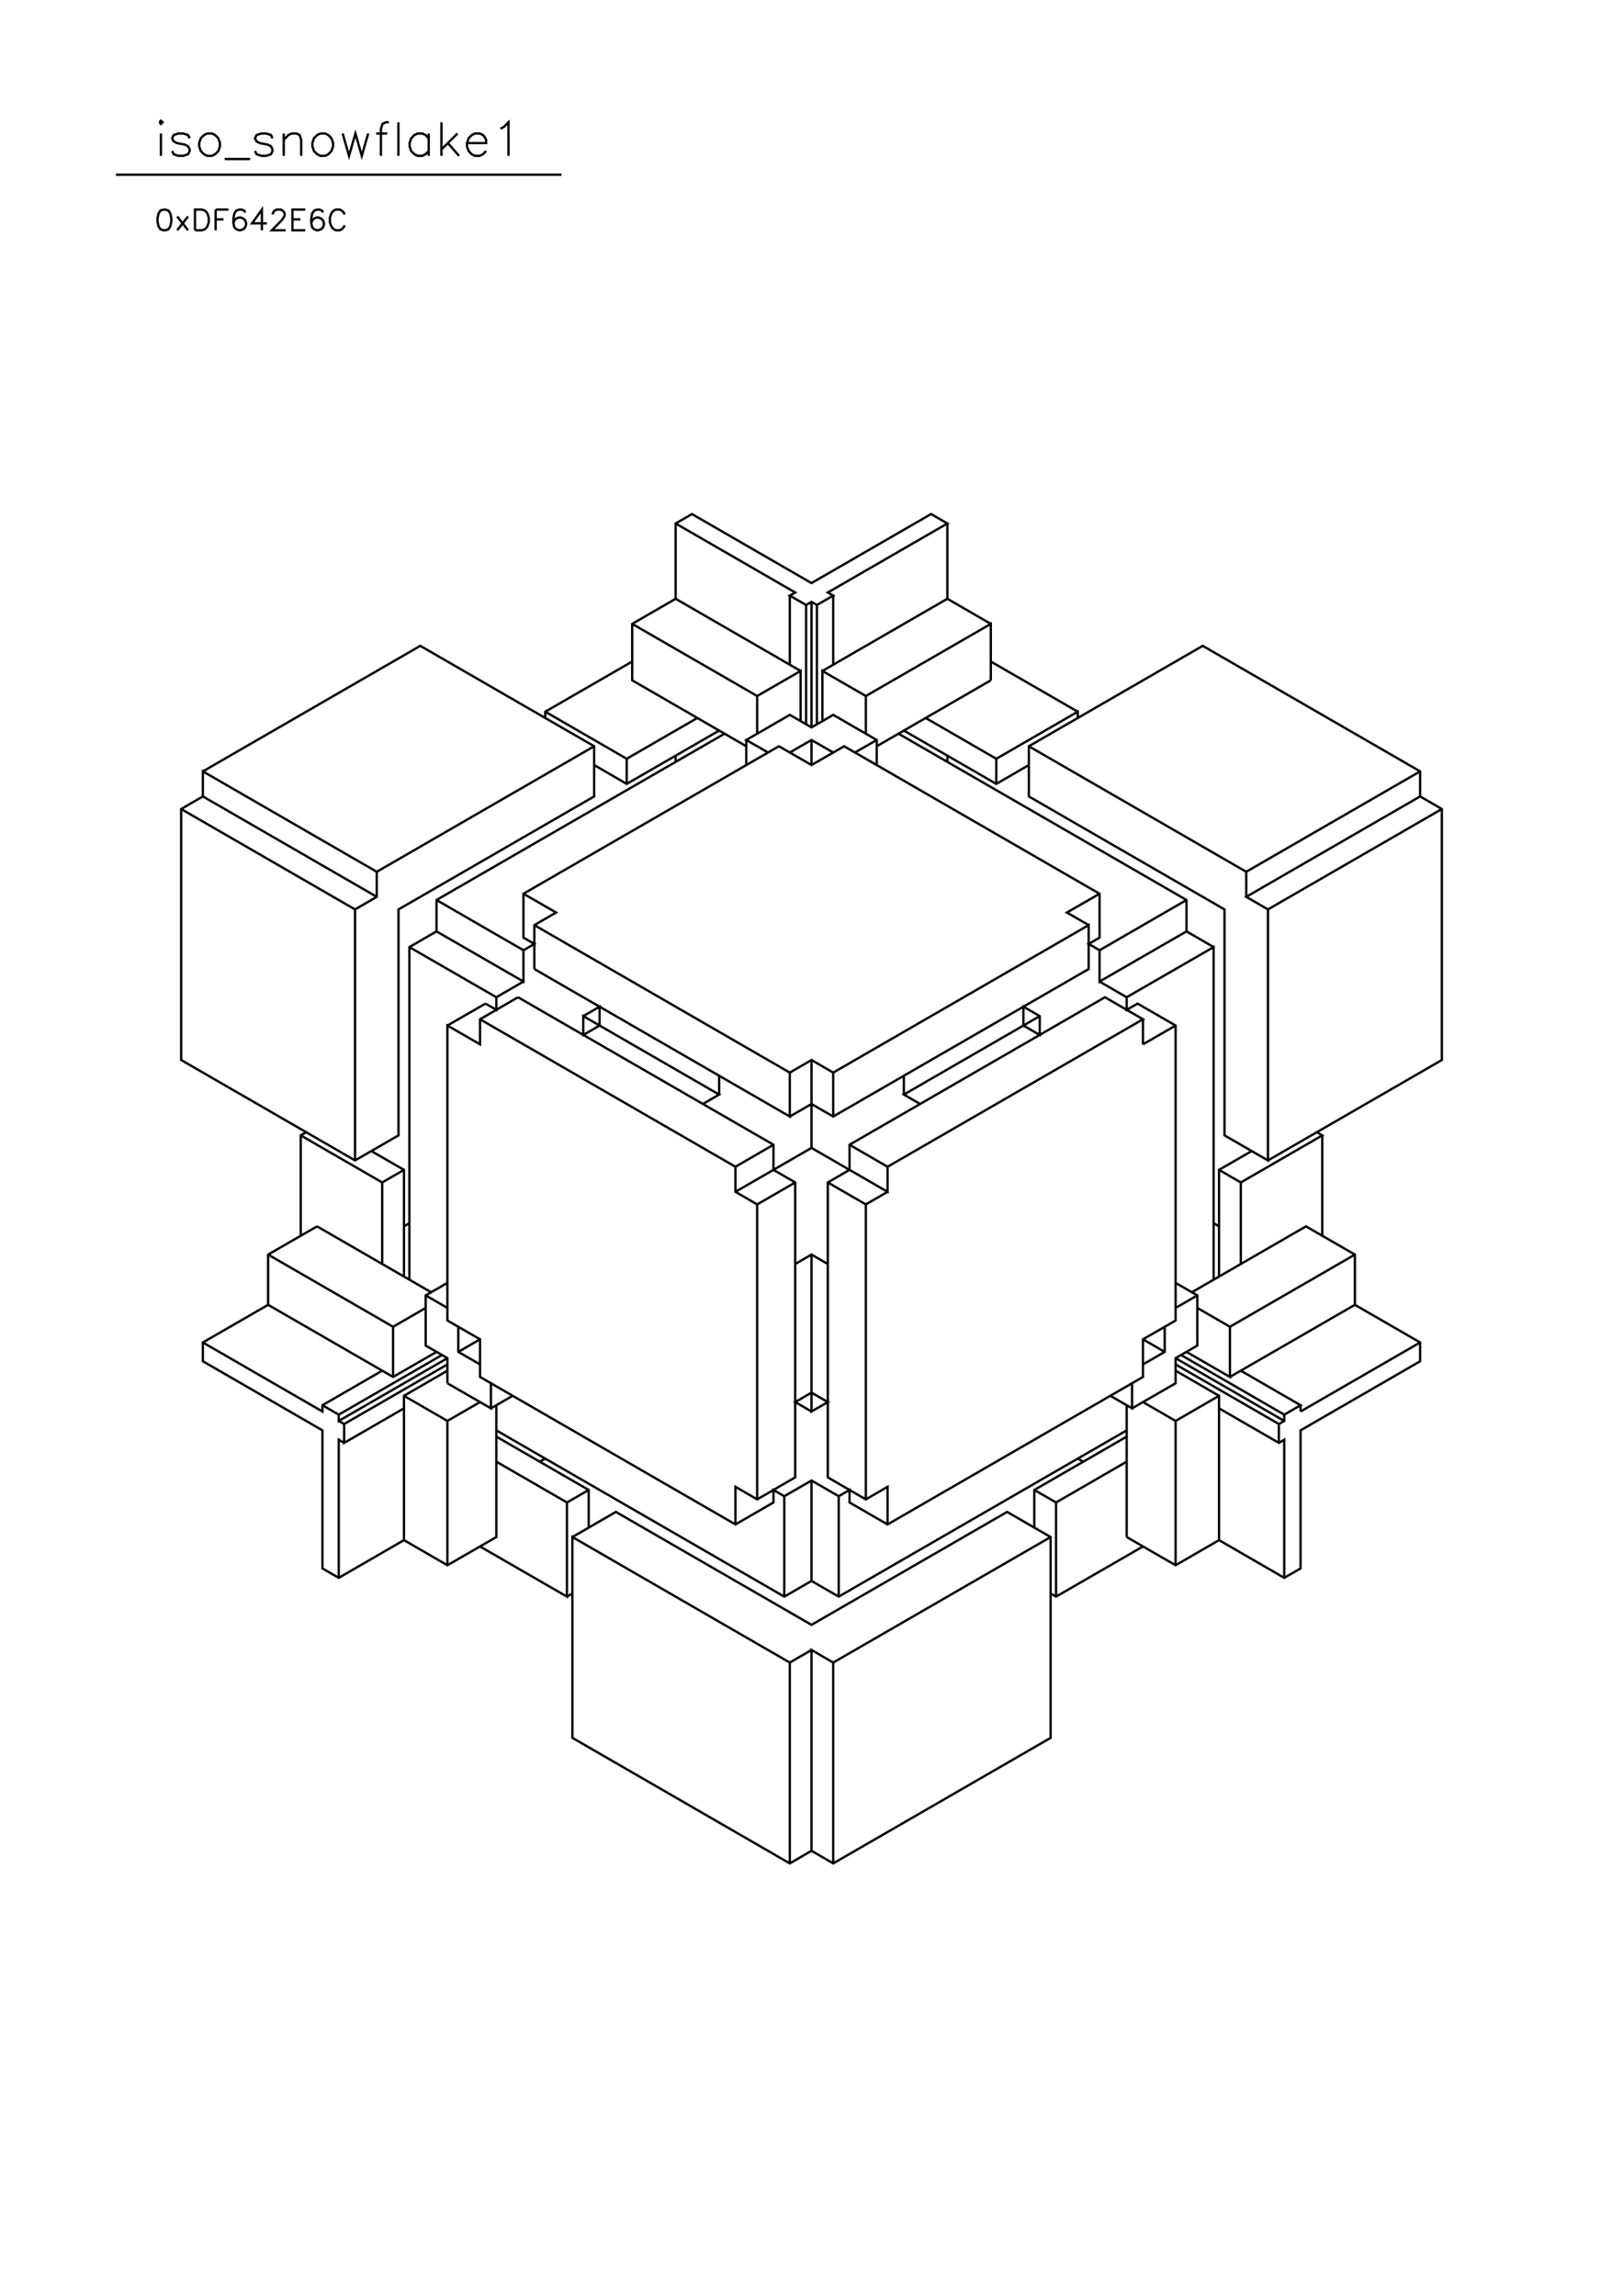 <?xml version="1.0" standalone="no"?>
<svg width="21cm" height="29.7cm" version="1.1" xmlns="http://www.w3.org/2000/svg" viewBox="0.0 0.0 21 29.7">
<path d="M2.625 9.979L5.438 8.355L7.688 9.654L7.688 10.303L5.156 11.765L5.156 14.688L4.594 15.012L2.344 13.713L2.344 10.466L2.625 10.303L2.625 9.979L4.875 11.278L7.688 9.654" stroke-width="0.03" stroke="#000000" fill="none"/>
<path d="M7.688 9.897L8.109 10.141L9.305 9.451" stroke-width="0.03" stroke="#000000" fill="none"/>
<path d="M9.375 9.491L5.648 11.643L5.648 12.049L6.773 12.698L6.773 12.293L5.648 11.643" stroke-width="0.03" stroke="#000000" fill="none"/>
<path d="M5.648 12.049L5.297 12.252L5.297 16.555" stroke-width="0.03" stroke="#000000" fill="none"/>
<path d="M5.227 16.514L5.227 15.134L4.805 14.891" stroke-width="0.03" stroke="#000000" fill="none"/>
<path d="M4.594 15.012L4.594 11.765L4.875 11.602L4.875 11.278" stroke-width="0.03" stroke="#000000" fill="none"/>
<path d="M4.875 11.602L2.625 10.303" stroke-width="0.03" stroke="#000000" fill="none"/>
<path d="M2.344 10.466L4.594 11.765" stroke-width="0.03" stroke="#000000" fill="none"/>
<path d="M5.297 12.252L6.422 12.901L6.773 12.698" stroke-width="0.03" stroke="#000000" fill="none"/>
<path d="M6.703 12.901L6.211 13.186L6.211 13.51L5.789 13.267L5.789 17.083L6.211 17.326L6.211 17.813L9.516 19.721L10.008 19.437L10.008 19.275L10.148 19.356L10.5 19.153L10.852 19.356L10.992 19.275L10.992 19.437L11.484 19.721L14.789 17.813L14.789 17.326L15.211 17.083L15.211 13.267L14.719 12.983L14.578 13.064L14.578 12.901L15.703 12.252L15.703 16.555" stroke-width="0.03" stroke="#000000" fill="none"/>
<path d="M15.773 16.514L15.773 15.134L16.195 14.891" stroke-width="0.03" stroke="#000000" fill="none"/>
<path d="M16.406 15.012L18.656 13.713L18.656 10.466L18.375 10.303L16.125 11.602L16.406 11.765L18.656 10.466" stroke-width="0.03" stroke="#000000" fill="none"/>
<path d="M18.375 10.303L18.375 9.979L15.562 8.355L13.312 9.654L13.312 10.303L15.844 11.765L15.844 14.688L16.406 15.012L16.406 11.765" stroke-width="0.03" stroke="#000000" fill="none"/>
<path d="M16.125 11.602L16.125 11.278L18.375 9.979" stroke-width="0.03" stroke="#000000" fill="none"/>
<path d="M16.125 11.278L13.312 9.654" stroke-width="0.03" stroke="#000000" fill="none"/>
<path d="M13.312 9.897L12.891 10.141L11.695 9.451" stroke-width="0.03" stroke="#000000" fill="none"/>
<path d="M11.625 9.491L15.352 11.643L15.352 12.049L14.227 12.698L14.227 12.293L14.086 12.211L14.227 12.13L14.227 11.562L10.922 9.654L10.5 9.897L10.078 9.654L6.773 11.562L6.773 12.13L6.914 12.211L6.773 12.293" stroke-width="0.03" stroke="#000000" fill="none"/>
<path d="M6.914 12.536L6.914 11.968L7.195 11.805L6.773 11.562" stroke-width="0.03" stroke="#000000" fill="none"/>
<path d="M6.914 11.968L10.219 13.876L10.219 14.444L6.914 12.536" stroke-width="0.03" stroke="#000000" fill="none"/>
<path d="M6.703 12.901L10.008 14.809L10.008 15.134L10.289 15.297L10.289 19.112L9.797 19.397L9.516 19.234L9.516 19.721" stroke-width="0.03" stroke="#000000" fill="none"/>
<path d="M9.797 19.397L9.797 15.581L9.516 15.418L9.516 15.094L6.211 13.186" stroke-width="0.03" stroke="#000000" fill="none"/>
<path d="M6.281 12.983L5.789 13.267" stroke-width="0.03" stroke="#000000" fill="none"/>
<path d="M6.281 12.983L6.422 13.064L6.422 12.901" stroke-width="0.03" stroke="#000000" fill="none"/>
<path d="M7.547 13.145L7.758 13.023L7.758 13.267L7.547 13.389L7.547 13.145L9.305 14.16L9.094 14.282" stroke-width="0.03" stroke="#000000" fill="none"/>
<path d="M9.305 14.16L9.305 13.916" stroke-width="0.03" stroke="#000000" fill="none"/>
<path d="M10.219 13.876L10.5 13.713L10.781 13.876L14.086 11.968L14.086 12.536L10.781 14.444L10.5 14.282L10.219 14.444" stroke-width="0.03" stroke="#000000" fill="none"/>
<path d="M10.008 14.809L9.516 15.094" stroke-width="0.03" stroke="#000000" fill="none"/>
<path d="M9.516 15.418L10.5 14.85L11.484 15.418L11.484 15.094L14.789 13.186L14.297 12.901L10.992 14.809L10.992 15.134L10.711 15.297L10.711 19.112L11.203 19.397L11.484 19.234L11.484 19.721" stroke-width="0.03" stroke="#000000" fill="none"/>
<path d="M11.203 19.397L11.203 15.581L10.711 15.297" stroke-width="0.03" stroke="#000000" fill="none"/>
<path d="M10.289 15.297L9.797 15.581" stroke-width="0.03" stroke="#000000" fill="none"/>
<path d="M10.289 16.352L10.5 16.23L10.711 16.352" stroke-width="0.03" stroke="#000000" fill="none"/>
<path d="M10.5 16.23L10.5 18.26L10.711 18.138L10.5 18.016L10.289 18.138L10.5 18.26" stroke-width="0.03" stroke="#000000" fill="none"/>
<path d="M10.5 19.153L10.5 20.452L10.148 20.655L6.422 18.504" stroke-width="0.03" stroke="#000000" fill="none"/>
<path d="M6.422 18.585L7.617 19.275L7.617 19.762" stroke-width="0.03" stroke="#000000" fill="none"/>
<path d="M7.406 19.884L7.969 19.559L10.5 21.02L13.031 19.559L13.594 19.884L13.594 22.482L10.781 24.106L10.5 23.943L10.5 21.345L10.781 21.508L10.781 24.106" stroke-width="0.03" stroke="#000000" fill="none"/>
<path d="M10.5 23.943L10.219 24.106L7.406 22.482L7.406 19.884L10.219 21.508L10.219 24.106" stroke-width="0.03" stroke="#000000" fill="none"/>
<path d="M10.219 21.508L10.5 21.345" stroke-width="0.03" stroke="#000000" fill="none"/>
<path d="M10.781 21.508L13.594 19.884" stroke-width="0.03" stroke="#000000" fill="none"/>
<path d="M13.383 19.762L13.383 19.275L14.578 18.585" stroke-width="0.03" stroke="#000000" fill="none"/>
<path d="M14.578 18.504L10.852 20.655L10.5 20.452" stroke-width="0.03" stroke="#000000" fill="none"/>
<path d="M10.148 20.655L10.148 19.356" stroke-width="0.03" stroke="#000000" fill="none"/>
<path d="M10.852 19.356L10.852 20.655" stroke-width="0.03" stroke="#000000" fill="none"/>
<path d="M13.594 20.614L13.664 20.655L14.789 20.006" stroke-width="0.03" stroke="#000000" fill="none"/>
<path d="M14.578 19.884L14.578 18.179" stroke-width="0.03" stroke="#000000" fill="none"/>
<path d="M14.648 18.219L15.211 17.895L15.211 17.57L15.492 17.407L15.492 16.758L15.211 16.596" stroke-width="0.03" stroke="#000000" fill="none"/>
<path d="M15.422 16.717L16.898 15.865L17.531 16.23L17.531 16.88L18.375 17.367L18.375 17.61L16.828 18.504L16.828 20.29L16.617 20.412L15.773 19.924L15.773 18.057L15.211 17.732" stroke-width="0.03" stroke="#000000" fill="none"/>
<path d="M15.211 17.651L16.547 18.422L16.617 18.382L16.617 18.301L16.828 18.179L16.055 17.732" stroke-width="0.03" stroke="#000000" fill="none"/>
<path d="M15.914 17.813L17.531 16.88" stroke-width="0.03" stroke="#000000" fill="none"/>
<path d="M17.531 16.23L15.914 17.164L15.492 16.92" stroke-width="0.03" stroke="#000000" fill="none"/>
<path d="M15.492 16.758L15.211 16.92" stroke-width="0.03" stroke="#000000" fill="none"/>
<path d="M15.07 17.164L15.07 17.489L14.789 17.651" stroke-width="0.03" stroke="#000000" fill="none"/>
<path d="M14.648 17.895L14.648 18.219L14.367 18.057" stroke-width="0.03" stroke="#000000" fill="none"/>
<path d="M14.789 18.138L15.211 18.382L15.773 18.057" stroke-width="0.03" stroke="#000000" fill="none"/>
<path d="M15.773 18.219L16.547 18.666L16.617 18.625L16.617 20.412" stroke-width="0.03" stroke="#000000" fill="none"/>
<path d="M15.773 19.924L15.211 20.249L14.578 19.884" stroke-width="0.03" stroke="#000000" fill="none"/>
<path d="M15.211 20.249L15.211 18.382" stroke-width="0.03" stroke="#000000" fill="none"/>
<path d="M15.211 17.57L16.617 18.382" stroke-width="0.03" stroke="#000000" fill="none"/>
<path d="M16.617 18.301L15.281 17.529" stroke-width="0.03" stroke="#000000" fill="none"/>
<path d="M15.352 17.489L15.914 17.813L15.914 17.164" stroke-width="0.03" stroke="#000000" fill="none"/>
<path d="M16.055 16.352L16.055 15.297L15.773 15.134" stroke-width="0.03" stroke="#000000" fill="none"/>
<path d="M16.055 15.297L17.109 14.688L17.039 14.647" stroke-width="0.03" stroke="#000000" fill="none"/>
<path d="M17.109 14.688L17.109 15.987" stroke-width="0.03" stroke="#000000" fill="none"/>
<path d="M15.773 15.865L15.703 15.824" stroke-width="0.03" stroke="#000000" fill="none"/>
<path d="M14.789 17.326L15.07 17.489" stroke-width="0.03" stroke="#000000" fill="none"/>
<path d="M14.578 18.909L13.664 19.437L13.664 20.655" stroke-width="0.03" stroke="#000000" fill="none"/>
<path d="M13.664 19.437L13.383 19.275" stroke-width="0.03" stroke="#000000" fill="none"/>
<path d="M13.945 18.869L14.016 18.909" stroke-width="0.03" stroke="#000000" fill="none"/>
<path d="M16.547 18.666L16.547 18.422" stroke-width="0.03" stroke="#000000" fill="none"/>
<path d="M16.828 18.26L18.375 17.367" stroke-width="0.03" stroke="#000000" fill="none"/>
<path d="M16.828 18.179L16.828 18.26" stroke-width="0.03" stroke="#000000" fill="none"/>
<path d="M14.789 13.51L15.211 13.267" stroke-width="0.03" stroke="#000000" fill="none"/>
<path d="M14.789 13.186L14.789 13.51" stroke-width="0.03" stroke="#000000" fill="none"/>
<path d="M14.578 12.901L14.227 12.698" stroke-width="0.03" stroke="#000000" fill="none"/>
<path d="M14.227 12.293L15.352 11.643" stroke-width="0.03" stroke="#000000" fill="none"/>
<path d="M15.352 12.049L15.703 12.252" stroke-width="0.03" stroke="#000000" fill="none"/>
<path d="M14.227 11.562L13.805 11.805L14.086 11.968" stroke-width="0.03" stroke="#000000" fill="none"/>
<path d="M13.453 13.145L11.695 14.16L11.906 14.282" stroke-width="0.03" stroke="#000000" fill="none"/>
<path d="M11.695 14.16L11.695 13.916" stroke-width="0.03" stroke="#000000" fill="none"/>
<path d="M10.781 13.876L10.781 14.444" stroke-width="0.03" stroke="#000000" fill="none"/>
<path d="M10.992 14.809L11.484 15.094" stroke-width="0.03" stroke="#000000" fill="none"/>
<path d="M11.484 15.418L11.203 15.581" stroke-width="0.03" stroke="#000000" fill="none"/>
<path d="M10.5 14.85L10.5 13.713" stroke-width="0.03" stroke="#000000" fill="none"/>
<path d="M13.242 13.267L13.242 13.023L13.453 13.145L13.453 13.389L13.242 13.267" stroke-width="0.03" stroke="#000000" fill="none"/>
<path d="M12.891 10.141L12.891 9.816L13.945 9.207L13.945 9.288" stroke-width="0.03" stroke="#000000" fill="none"/>
<path d="M13.945 9.207L12.82 8.558" stroke-width="0.03" stroke="#000000" fill="none"/>
<path d="M12.82 8.801L11.344 9.654" stroke-width="0.03" stroke="#000000" fill="none"/>
<path d="M11.344 9.573L11.062 9.735" stroke-width="0.03" stroke="#000000" fill="none"/>
<path d="M10.781 9.735L10.5 9.573L10.219 9.735" stroke-width="0.03" stroke="#000000" fill="none"/>
<path d="M9.938 9.735L9.656 9.573L10.219 9.248L10.5 9.41L10.781 9.248L11.344 9.573L11.344 9.897" stroke-width="0.03" stroke="#000000" fill="none"/>
<path d="M11.203 9.491L11.203 9.004L10.641 8.68L10.641 9.329" stroke-width="0.03" stroke="#000000" fill="none"/>
<path d="M10.57 9.37L10.57 7.827L10.781 7.705L10.711 7.665L12.258 6.772L12.047 6.65L10.5 7.543L8.953 6.65L8.742 6.772L8.742 7.746L8.18 8.071L8.18 8.801L9.656 9.654" stroke-width="0.03" stroke="#000000" fill="none"/>
<path d="M9.656 9.573L9.656 9.897" stroke-width="0.03" stroke="#000000" fill="none"/>
<path d="M9.797 9.491L9.797 9.004L10.359 8.68L10.359 9.329" stroke-width="0.03" stroke="#000000" fill="none"/>
<path d="M10.43 9.37L10.43 7.827L10.5 7.786L10.57 7.827" stroke-width="0.03" stroke="#000000" fill="none"/>
<path d="M10.5 7.786L10.5 9.41" stroke-width="0.03" stroke="#000000" fill="none"/>
<path d="M10.5 9.573L10.5 9.897" stroke-width="0.03" stroke="#000000" fill="none"/>
<path d="M11.203 9.004L12.82 8.071L12.82 8.801" stroke-width="0.03" stroke="#000000" fill="none"/>
<path d="M12.82 8.071L12.258 7.746L10.641 8.68" stroke-width="0.03" stroke="#000000" fill="none"/>
<path d="M10.781 8.598L10.781 7.705" stroke-width="0.03" stroke="#000000" fill="none"/>
<path d="M10.43 7.827L10.219 7.705L10.289 7.665L8.742 6.772" stroke-width="0.03" stroke="#000000" fill="none"/>
<path d="M8.742 7.746L10.359 8.68" stroke-width="0.03" stroke="#000000" fill="none"/>
<path d="M10.219 8.598L10.219 7.705" stroke-width="0.03" stroke="#000000" fill="none"/>
<path d="M9.797 9.004L8.18 8.071" stroke-width="0.03" stroke="#000000" fill="none"/>
<path d="M8.18 8.558L7.055 9.207L7.055 9.288" stroke-width="0.03" stroke="#000000" fill="none"/>
<path d="M7.055 9.207L8.109 9.816L9.023 9.288" stroke-width="0.03" stroke="#000000" fill="none"/>
<path d="M8.742 9.776L8.742 9.857" stroke-width="0.03" stroke="#000000" fill="none"/>
<path d="M8.109 9.816L8.109 10.141" stroke-width="0.03" stroke="#000000" fill="none"/>
<path d="M11.977 9.288L12.891 9.816" stroke-width="0.03" stroke="#000000" fill="none"/>
<path d="M12.258 9.776L12.258 9.857" stroke-width="0.03" stroke="#000000" fill="none"/>
<path d="M12.258 7.746L12.258 6.772" stroke-width="0.03" stroke="#000000" fill="none"/>
<path d="M7.264 2.26L1.5 2.26" stroke-width="0.03" stroke="#000000" fill="none"/>
<path d="M2.082 2.016L2.082 1.727" stroke-width="0.03" stroke="#000000" fill="none"/>
<path d="M2.062 1.582L2.082 1.603L2.103 1.582L2.082 1.562L2.062 1.582" stroke-width="0.03" stroke="#000000" fill="none"/>
<path d="M2.227 1.954L2.247 1.995L2.309 2.016L2.371 2.016L2.433 1.995L2.454 1.954L2.454 1.933L2.433 1.892L2.392 1.871L2.289 1.851L2.247 1.83L2.227 1.789L2.247 1.747L2.309 1.727L2.371 1.727L2.433 1.747L2.454 1.789" stroke-width="0.03" stroke="#000000" fill="none"/>
<path d="M2.681 1.727L2.639 1.747L2.598 1.789L2.577 1.851L2.577 1.892L2.598 1.954L2.639 1.995L2.681 2.016L2.742 2.016L2.784 1.995L2.825 1.954L2.846 1.892L2.846 1.851L2.825 1.789L2.784 1.747L2.742 1.727L2.681 1.727" stroke-width="0.03" stroke="#000000" fill="none"/>
<path d="M2.907 2.057L3.237 2.057" stroke-width="0.03" stroke="#000000" fill="none"/>
<path d="M3.299 1.954L3.32 1.995L3.382 2.016L3.444 2.016L3.506 1.995L3.526 1.954L3.526 1.933L3.506 1.892L3.464 1.871L3.361 1.851L3.32 1.83L3.299 1.789L3.32 1.747L3.382 1.727L3.444 1.727L3.506 1.747L3.526 1.789" stroke-width="0.03" stroke="#000000" fill="none"/>
<path d="M3.671 1.809L3.732 1.747L3.774 1.727L3.836 1.727L3.877 1.747L3.897 1.809L3.897 2.016" stroke-width="0.03" stroke="#000000" fill="none"/>
<path d="M3.671 2.016L3.671 1.727" stroke-width="0.03" stroke="#000000" fill="none"/>
<path d="M4.145 1.727L4.104 1.747L4.062 1.789L4.042 1.851L4.042 1.892L4.062 1.954L4.104 1.995L4.145 2.016L4.207 2.016L4.248 1.995L4.289 1.954L4.31 1.892L4.31 1.851L4.289 1.789L4.248 1.747L4.207 1.727L4.145 1.727" stroke-width="0.03" stroke="#000000" fill="none"/>
<path d="M4.434 1.727L4.516 2.016L4.599 1.727L4.681 2.016L4.764 1.727" stroke-width="0.03" stroke="#000000" fill="none"/>
<path d="M4.867 1.727L5.011 1.727" stroke-width="0.03" stroke="#000000" fill="none"/>
<path d="M5.032 1.582L4.99 1.582L4.949 1.603L4.929 1.665L4.929 2.016" stroke-width="0.03" stroke="#000000" fill="none"/>
<path d="M5.155 2.016L5.155 1.582" stroke-width="0.03" stroke="#000000" fill="none"/>
<path d="M5.547 1.727L5.547 2.016" stroke-width="0.03" stroke="#000000" fill="none"/>
<path d="M5.547 1.954L5.506 1.995L5.465 2.016L5.403 2.016L5.362 1.995L5.32 1.954L5.3 1.892L5.3 1.851L5.32 1.789L5.362 1.747L5.403 1.727L5.465 1.727L5.506 1.747L5.547 1.789" stroke-width="0.03" stroke="#000000" fill="none"/>
<path d="M5.712 1.933L5.919 1.727" stroke-width="0.03" stroke="#000000" fill="none"/>
<path d="M5.795 1.851L5.939 2.016" stroke-width="0.03" stroke="#000000" fill="none"/>
<path d="M6.042 1.851L6.29 1.851L6.29 1.809L6.269 1.768L6.249 1.747L6.207 1.727L6.145 1.727L6.104 1.747L6.063 1.789L6.042 1.851L6.042 1.892L6.063 1.954L6.104 1.995L6.145 2.016L6.207 2.016L6.249 1.995L6.29 1.954" stroke-width="0.03" stroke="#000000" fill="none"/>
<path d="M6.579 2.016L6.579 1.582L6.517 1.644L6.475 1.665" stroke-width="0.03" stroke="#000000" fill="none"/>
<path d="M5.712 1.582L5.712 2.016" stroke-width="0.03" stroke="#000000" fill="none"/>
<path d="M4.46 2.775L4.447 2.749L4.422 2.724L4.396 2.711L4.345 2.711L4.32 2.724L4.294 2.749L4.282 2.775L4.269 2.813L4.269 2.877L4.282 2.915L4.294 2.94L4.32 2.966L4.345 2.979L4.396 2.979L4.422 2.966L4.447 2.94L4.46 2.915" stroke-width="0.03" stroke="#000000" fill="none"/>
<path d="M4.18 2.749L4.167 2.724L4.129 2.711L4.103 2.711L4.065 2.724L4.039 2.762L4.027 2.826L4.027 2.889L4.039 2.94L4.065 2.966L4.103 2.979L4.116 2.979L4.154 2.966L4.18 2.94L4.192 2.902L4.192 2.889L4.18 2.851L4.154 2.826L4.116 2.813L4.103 2.813L4.065 2.826L4.039 2.851L4.027 2.889" stroke-width="0.03" stroke="#000000" fill="none"/>
<path d="M3.95 2.979L3.784 2.979L3.784 2.711L3.95 2.711" stroke-width="0.03" stroke="#000000" fill="none"/>
<path d="M3.886 2.838L3.784 2.838" stroke-width="0.03" stroke="#000000" fill="none"/>
<path d="M3.695 2.979L3.517 2.979L3.644 2.851L3.67 2.813L3.683 2.787L3.683 2.762L3.67 2.736L3.657 2.724L3.632 2.711L3.581 2.711L3.555 2.724L3.542 2.736L3.53 2.762L3.53 2.775" stroke-width="0.03" stroke="#000000" fill="none"/>
<path d="M3.453 2.889L3.262 2.889L3.389 2.711L3.389 2.979" stroke-width="0.03" stroke="#000000" fill="none"/>
<path d="M3.173 2.749L3.16 2.724L3.122 2.711L3.096 2.711L3.058 2.724L3.032 2.762L3.02 2.826L3.02 2.889L3.032 2.94L3.058 2.966L3.096 2.979L3.109 2.979L3.147 2.966L3.173 2.94L3.185 2.902L3.185 2.889L3.173 2.851L3.147 2.826L3.109 2.813L3.096 2.813L3.058 2.826L3.032 2.851L3.02 2.889" stroke-width="0.03" stroke="#000000" fill="none"/>
<path d="M2.892 2.838L2.79 2.838" stroke-width="0.03" stroke="#000000" fill="none"/>
<path d="M2.79 2.711L2.79 2.979" stroke-width="0.03" stroke="#000000" fill="none"/>
<path d="M2.523 2.979L2.523 2.711L2.612 2.711L2.65 2.724L2.676 2.749L2.688 2.775L2.701 2.813L2.701 2.877L2.688 2.915L2.676 2.94L2.65 2.966L2.612 2.979L2.523 2.979" stroke-width="0.03" stroke="#000000" fill="none"/>
<path d="M2.433 2.979L2.293 2.8" stroke-width="0.03" stroke="#000000" fill="none"/>
<path d="M2.433 2.8L2.293 2.979" stroke-width="0.03" stroke="#000000" fill="none"/>
<path d="M2.115 2.711L2.076 2.724L2.051 2.762L2.038 2.826L2.038 2.864L2.051 2.928L2.076 2.966L2.115 2.979L2.14 2.979L2.178 2.966L2.204 2.928L2.217 2.864L2.217 2.826L2.204 2.762L2.178 2.724L2.14 2.711L2.115 2.711" stroke-width="0.03" stroke="#000000" fill="none"/>
<path d="M2.79 2.711L2.956 2.711" stroke-width="0.03" stroke="#000000" fill="none"/>
<path d="M3.961 14.647L3.891 14.688L3.891 15.987" stroke-width="0.03" stroke="#000000" fill="none"/>
<path d="M4.102 15.865L3.469 16.23L3.469 16.88L2.625 17.367L2.625 17.61L4.172 18.504L4.172 20.29L4.383 20.412L5.227 19.924L5.227 18.057L5.789 17.732" stroke-width="0.03" stroke="#000000" fill="none"/>
<path d="M5.789 17.651L4.453 18.422L4.453 18.666L5.227 18.219" stroke-width="0.03" stroke="#000000" fill="none"/>
<path d="M5.227 18.057L5.789 18.382L6.211 18.138" stroke-width="0.03" stroke="#000000" fill="none"/>
<path d="M6.352 18.219L6.633 18.057" stroke-width="0.03" stroke="#000000" fill="none"/>
<path d="M6.422 18.179L6.422 19.884L5.789 20.249L5.227 19.924" stroke-width="0.03" stroke="#000000" fill="none"/>
<path d="M5.789 20.249L5.789 18.382" stroke-width="0.03" stroke="#000000" fill="none"/>
<path d="M5.789 17.895L5.789 17.57L5.508 17.407L5.508 16.758L5.789 16.596" stroke-width="0.03" stroke="#000000" fill="none"/>
<path d="M5.578 16.717L4.102 15.865" stroke-width="0.03" stroke="#000000" fill="none"/>
<path d="M3.469 16.23L5.086 17.164L5.508 16.92" stroke-width="0.03" stroke="#000000" fill="none"/>
<path d="M5.508 16.758L5.789 16.92" stroke-width="0.03" stroke="#000000" fill="none"/>
<path d="M5.93 17.164L5.93 17.489L6.211 17.651" stroke-width="0.03" stroke="#000000" fill="none"/>
<path d="M6.352 17.895L6.352 18.219L5.789 17.895" stroke-width="0.03" stroke="#000000" fill="none"/>
<path d="M5.789 17.57L4.383 18.382L4.383 18.301L5.719 17.529" stroke-width="0.03" stroke="#000000" fill="none"/>
<path d="M5.648 17.489L5.086 17.813L3.469 16.88" stroke-width="0.03" stroke="#000000" fill="none"/>
<path d="M2.625 17.367L4.172 18.26L4.172 18.179L4.945 17.732" stroke-width="0.03" stroke="#000000" fill="none"/>
<path d="M5.086 17.813L5.086 17.164" stroke-width="0.03" stroke="#000000" fill="none"/>
<path d="M4.945 16.352L4.945 15.297L5.227 15.134" stroke-width="0.03" stroke="#000000" fill="none"/>
<path d="M4.945 15.297L3.891 14.688" stroke-width="0.03" stroke="#000000" fill="none"/>
<path d="M5.227 15.865L5.297 15.824" stroke-width="0.03" stroke="#000000" fill="none"/>
<path d="M6.211 17.326L5.93 17.489" stroke-width="0.03" stroke="#000000" fill="none"/>
<path d="M6.422 18.909L7.336 19.437L7.336 20.655L6.211 20.006" stroke-width="0.03" stroke="#000000" fill="none"/>
<path d="M7.336 19.437L7.617 19.275" stroke-width="0.03" stroke="#000000" fill="none"/>
<path d="M7.055 18.869L6.984 18.909" stroke-width="0.03" stroke="#000000" fill="none"/>
<path d="M7.406 20.614L7.336 20.655" stroke-width="0.03" stroke="#000000" fill="none"/>
<path d="M4.383 20.412L4.383 18.625L4.453 18.666" stroke-width="0.03" stroke="#000000" fill="none"/>
<path d="M4.453 18.422L4.383 18.382" stroke-width="0.03" stroke="#000000" fill="none"/>
<path d="M4.383 18.301L4.172 18.179" stroke-width="0.03" stroke="#000000" fill="none"/>
</svg>
